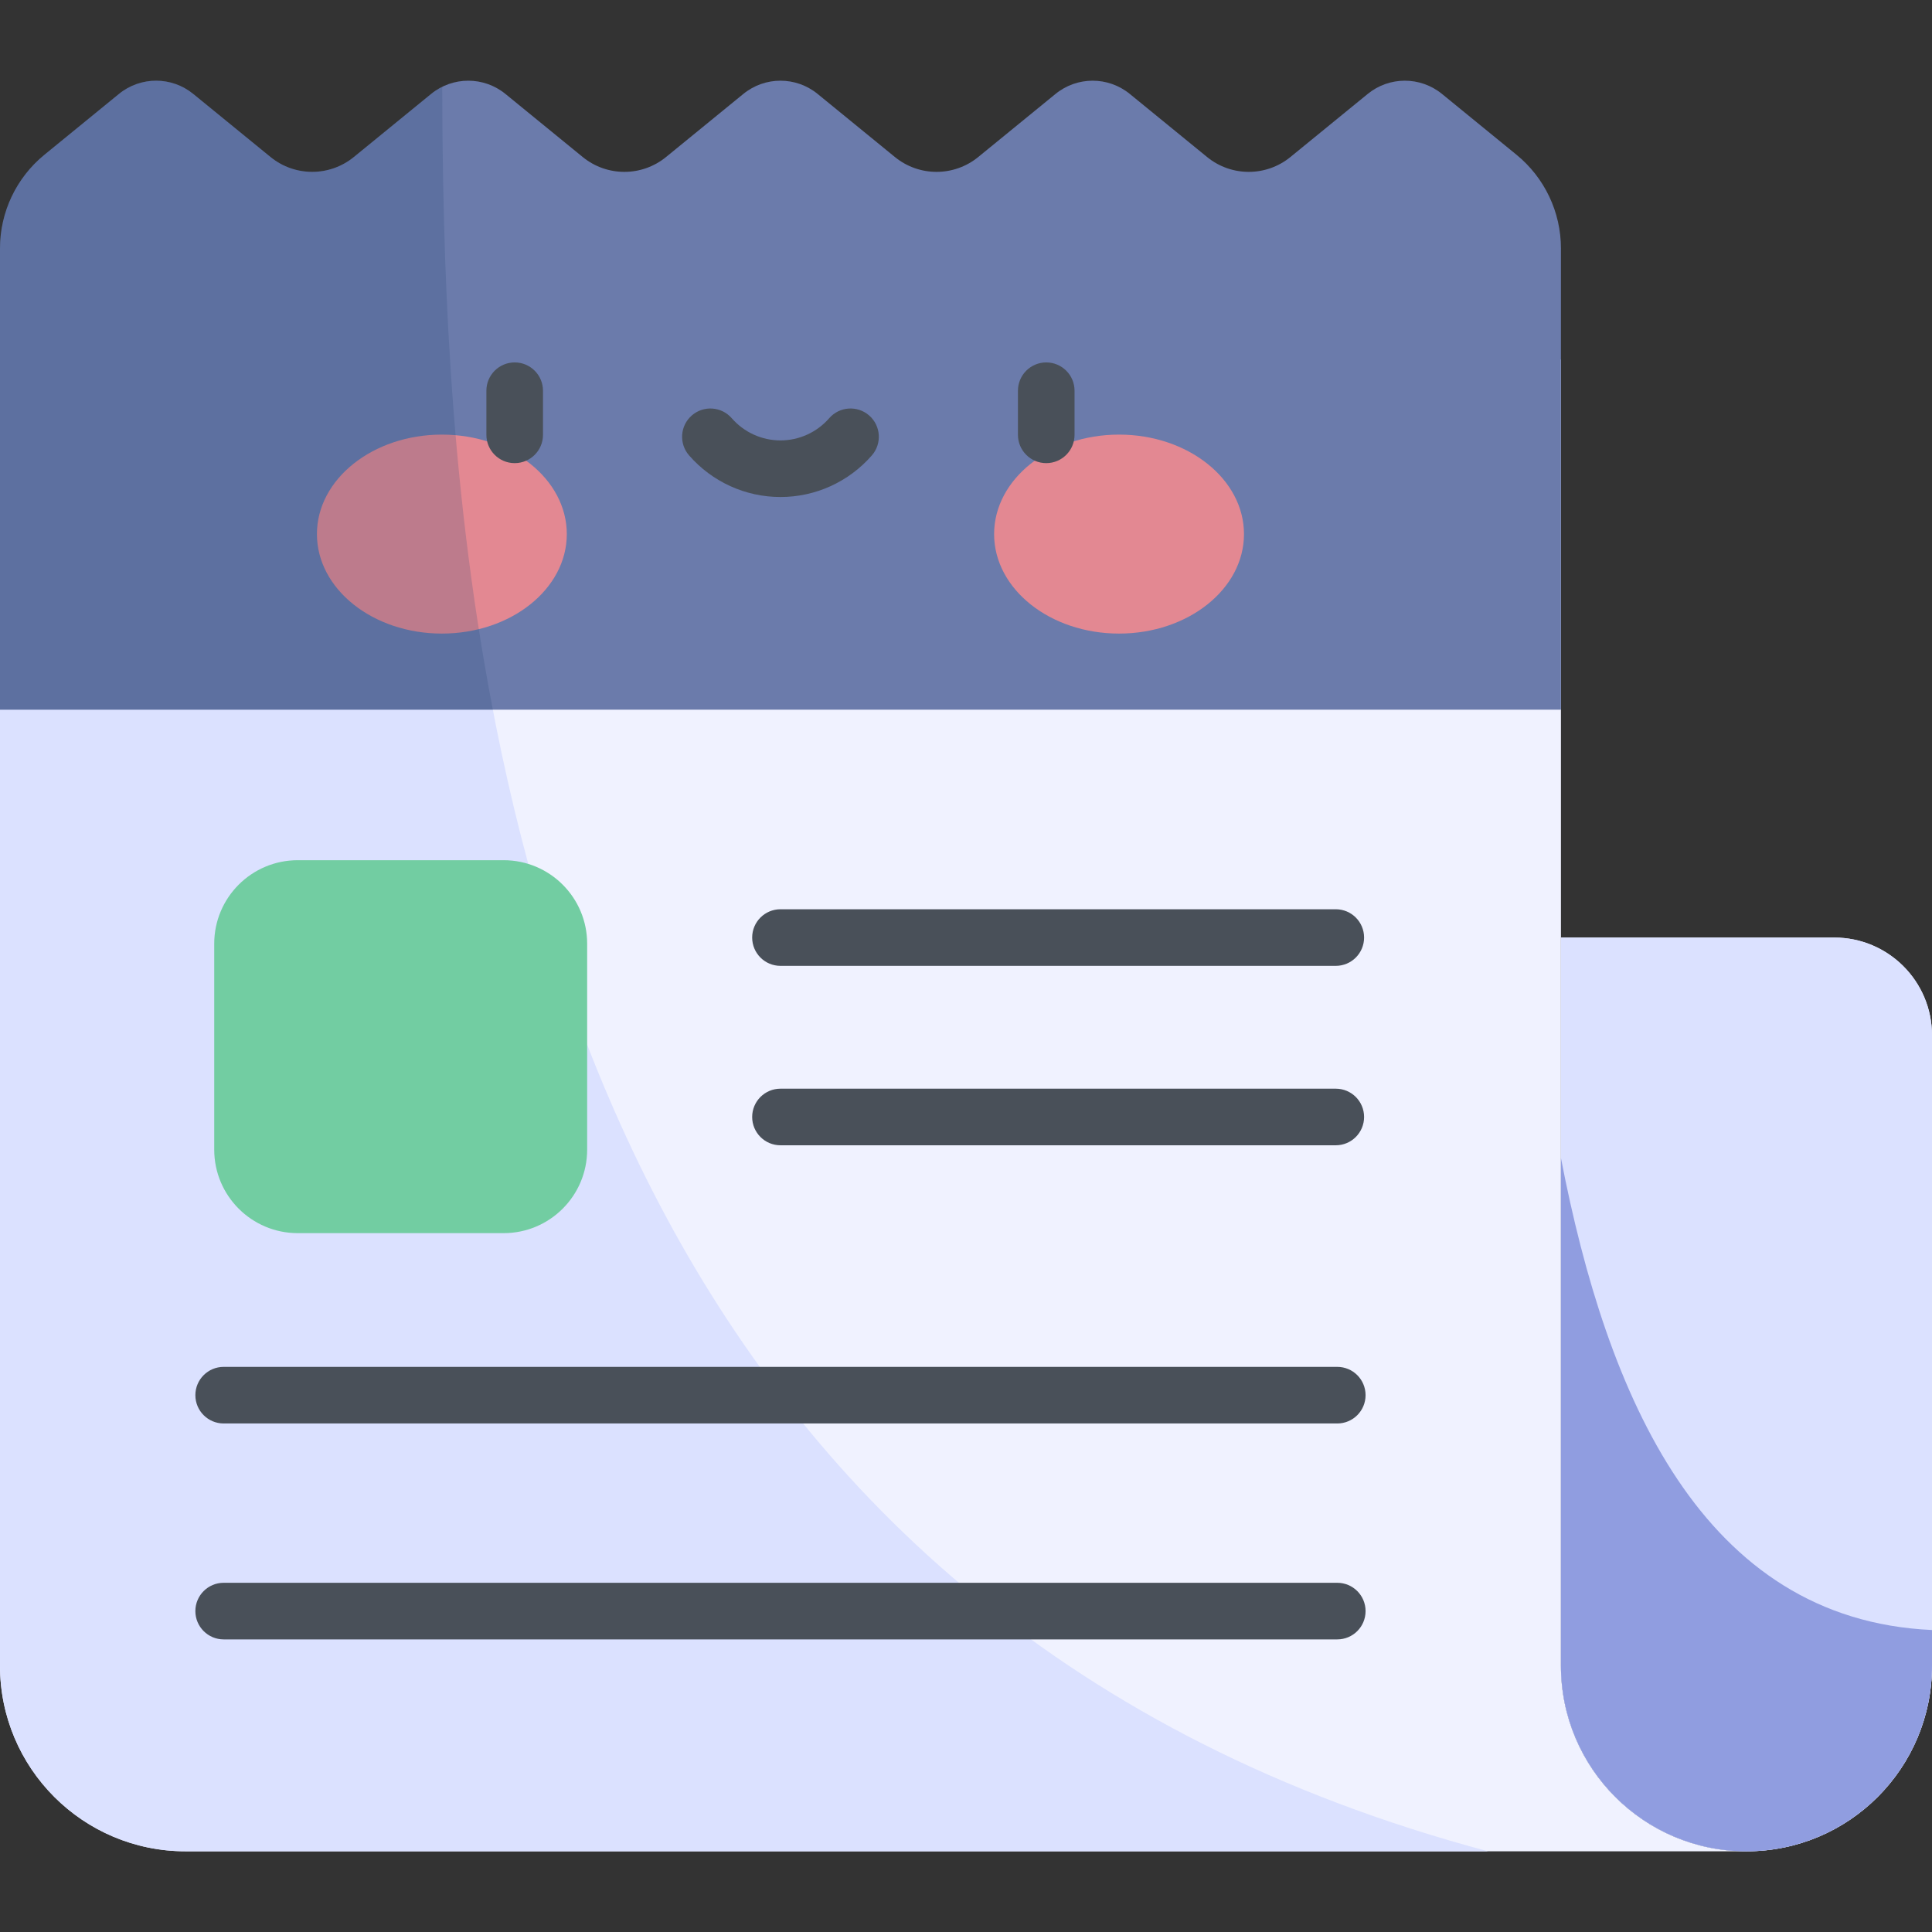 <?xml version="1.0" encoding="iso-8859-1"?>
<!-- Generator: Adobe Illustrator 19.0.0, SVG Export Plug-In . SVG Version: 6.00 Build 0)  -->
<svg version="1.1" id="Capa_1" xmlns="http://www.w3.org/2000/svg" xmlns:xlink="http://www.w3.org/1999/xlink" x="0px" y="0px"
	 viewBox="0 0 512.001 512.001" style="enable-background:new 0 0 512.001 512.001;" xml:space="preserve">
<rect x="0" y="0" width="512.001" height="512.001" fill="#333333" stroke="none"/>
<path style="fill:#F0F2FF;" d="M0,441.448c0,27.154,22.013,49.167,49.167,49.167h413.667c-27.154,0-49.167-22.013-49.167-49.167
	V95.287H0V441.448z"/>
<path style="fill:#DBE1FF;" d="M119.256,95.287H0v346.16c0,27.154,22.013,49.167,49.167,49.167H394.36
	C171.532,431.232,127.812,233.064,119.256,95.287z"/>
<g>
	<path style="fill:#495059;" d="M353.998,255.962H206.833c-4.143,0-7.5-3.358-7.5-7.5s3.357-7.5,7.5-7.5h147.165
		c4.143,0,7.5,3.358,7.5,7.5S358.141,255.962,353.998,255.962z"/>
	<path style="fill:#495059;" d="M354.393,377.235H59.274c-4.143,0-7.5-3.358-7.5-7.5s3.357-7.5,7.5-7.5h295.118
		c4.143,0,7.5,3.358,7.5,7.5C361.893,373.877,358.535,377.235,354.393,377.235z"/>
	<path style="fill:#495059;" d="M354.393,434.458H59.274c-4.143,0-7.5-3.358-7.5-7.5s3.357-7.5,7.5-7.5h295.118
		c4.143,0,7.5,3.358,7.5,7.5S358.535,434.458,354.393,434.458z"/>
	<path style="fill:#495059;" d="M353.998,303.512H206.833c-4.143,0-7.5-3.358-7.5-7.5s3.357-7.5,7.5-7.5h147.165
		c4.143,0,7.5,3.358,7.5,7.5S358.141,303.512,353.998,303.512z"/>
</g>
<path style="fill:#72CDA2;" d="M133.469,326.796H78.906c-12.224,0-22.134-9.91-22.134-22.134v-54.564
	c0-12.224,9.91-22.134,22.134-22.134h54.564c12.224,0,22.134,9.909,22.134,22.134v54.564
	C155.603,316.886,145.693,326.796,133.469,326.796z"/>
<path style="fill:#6B7BAB;" d="M362.454,24.895l-20.479,16.718c-6.426,5.246-15.657,5.246-22.083,0l-20.479-16.718
	c-5.731-4.678-13.962-4.678-19.692,0l-20.479,16.718c-6.426,5.246-15.657,5.246-22.083,0L216.68,24.895
	c-5.731-4.678-13.962-4.678-19.692,0l-20.479,16.718c-6.426,5.246-15.657,5.246-22.083,0l-20.479-16.718
	c-5.731-4.678-13.962-4.678-19.693,0L93.775,41.613c-6.426,5.246-15.657,5.246-22.083,0L51.213,24.895
	c-5.73-4.678-13.962-4.678-19.692,0L11.784,41.007C4.326,47.095,0,56.212,0,65.839v122.242h413.667V65.839
	c0-9.627-4.326-18.744-11.784-24.832l-19.737-16.113C376.416,20.216,368.184,20.216,362.454,24.895z"/>
<g>
	<ellipse style="fill:#E38892;" cx="117.1" cy="141.54" rx="33.11" ry="26.366"/>
	<ellipse style="fill:#E38892;" cx="296.56" cy="141.54" rx="33.11" ry="26.366"/>
</g>
<g>
	<path style="fill:#495059;" d="M136.399,122.736c-4.143,0-7.5-3.358-7.5-7.5v-11.691c0-4.142,3.357-7.5,7.5-7.5s7.5,3.358,7.5,7.5
		v11.691C143.899,119.378,140.542,122.736,136.399,122.736z"/>
	<path style="fill:#495059;" d="M277.267,122.736c-4.143,0-7.5-3.358-7.5-7.5v-11.691c0-4.142,3.357-7.5,7.5-7.5s7.5,3.358,7.5,7.5
		v11.691C284.767,119.378,281.409,122.736,277.267,122.736z"/>
	<path style="fill:#495059;" d="M206.833,131.714c-9.283,0-18.112-4.021-24.223-11.031c-2.722-3.122-2.397-7.86,0.726-10.582
		c3.122-2.722,7.86-2.396,10.581,0.726c3.262,3.742,7.97,5.888,12.916,5.888c4.947,0,9.655-2.146,12.917-5.888
		c2.722-3.123,7.459-3.447,10.581-0.726c3.123,2.722,3.447,7.46,0.725,10.582C224.946,127.693,216.117,131.714,206.833,131.714z"/>
</g>
<path style="opacity:0.2;fill:#254A74;enable-background:new    ;" d="M117.193,23.016c-1.029,0.51-2.018,1.127-2.939,1.879
	L93.775,41.613c-6.426,5.246-15.657,5.246-22.083,0L51.213,24.895c-5.731-4.678-13.962-4.678-19.693,0L11.784,41.007
	C4.326,47.095,0,56.212,0,65.839v122.242h130.605C118.613,125.601,117.322,66.175,117.193,23.016z"/>
<path style="fill:#F0F2FF;" d="M486.096,248.462h-72.429v192.986c0,27.154,22.013,49.167,49.167,49.167l0,0
	c27.154,0,49.167-22.013,49.167-49.167V274.366C512,260.06,500.402,248.462,486.096,248.462z"/>
<path style="fill:#DBE1FF;" d="M486.096,248.462h-72.429v192.986c0,27.154,22.013,49.167,49.167,49.167l0,0
	c27.154,0,49.167-22.013,49.167-49.167V274.366C512,260.06,500.402,248.462,486.096,248.462z"/>
<path style="fill:#909DE0;" d="M462.833,490.614L462.833,490.614c27.154,0,49.167-22.013,49.167-49.167v-9.477
	c-60.903-2.758-86.109-61.881-98.333-125.076v134.554C413.667,468.602,435.68,490.614,462.833,490.614z"/>
<g>
</g>
<g>
</g>
<g>
</g>
<g>
</g>
<g>
</g>
<g>
</g>
<g>
</g>
<g>
</g>
<g>
</g>
<g>
</g>
<g>
</g>
<g>
</g>
<g>
</g>
<g>
</g>
<g>
</g>
</svg>
